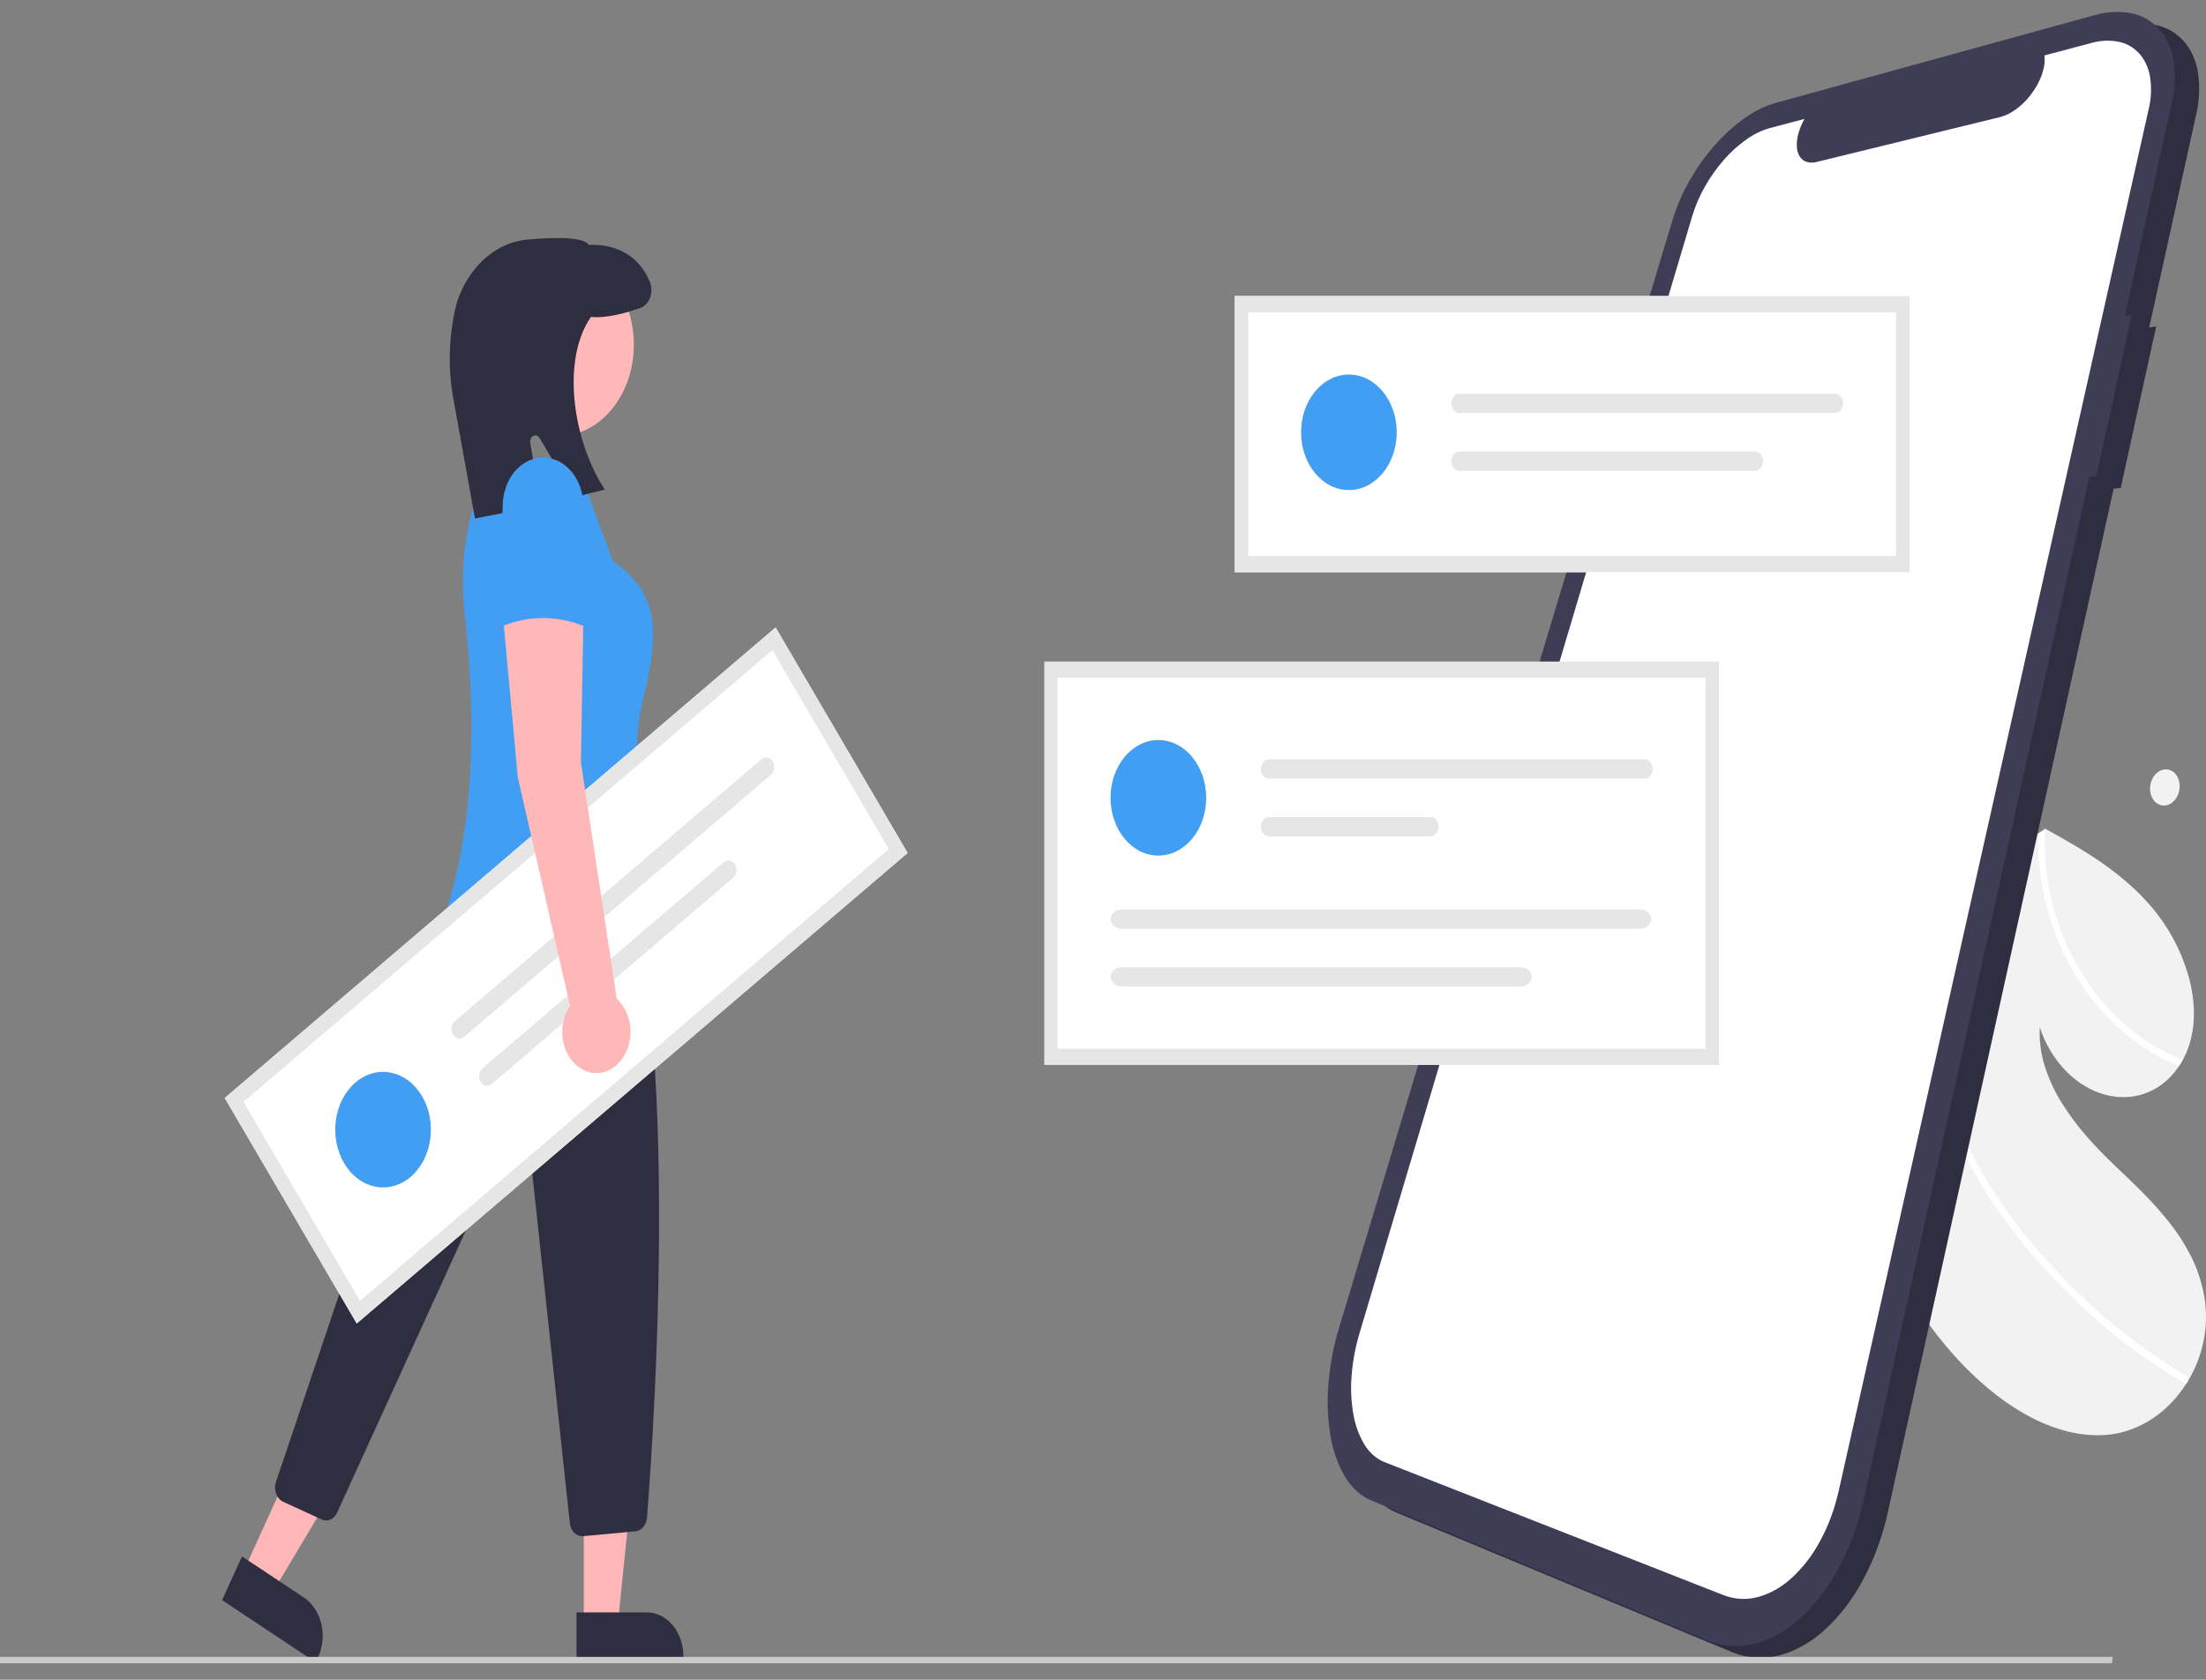 <svg width="109" height="83" viewBox="0 0 109 83" fill="none" xmlns="http://www.w3.org/2000/svg">
<rect x="0" y="0" width="109" height="83" fill="#808080" stroke="none"/>
<g clip-path="url(#clip0_57_497)">
<path d="M94.72 64.574C94.696 64.537 94.672 64.5 94.648 64.463C94.624 64.425 94.6 64.388 94.576 64.35C94.553 64.313 94.529 64.275 94.506 64.237C94.482 64.2 94.459 64.162 94.436 64.124C94.397 63.03 94.396 61.946 94.434 60.872C94.471 59.806 94.546 58.752 94.658 57.711C94.769 56.678 94.916 55.661 95.1 54.66C95.281 53.666 95.498 52.691 95.75 51.735C95.778 51.625 95.808 51.515 95.837 51.406C95.867 51.296 95.897 51.188 95.928 51.08C95.959 50.971 95.99 50.864 96.022 50.756C96.053 50.649 96.086 50.541 96.118 50.435C96.361 49.636 96.627 48.858 96.918 48.099C97.208 47.345 97.52 46.611 97.855 45.899C98.188 45.192 98.543 44.507 98.92 43.843C99.294 43.184 99.689 42.549 100.105 41.936L100.17 41.84L100.236 41.744L100.302 41.649L100.368 41.555L100.416 41.487L100.464 41.419C100.48 41.397 100.496 41.374 100.512 41.352C100.529 41.33 100.545 41.308 100.562 41.286L100.601 41.26L100.641 41.234L100.68 41.208L100.719 41.182L100.721 41.181L100.724 41.18L100.726 41.179L100.729 41.178L100.744 41.167L100.76 41.157L100.775 41.146L100.79 41.136L100.858 41.092L100.925 41.048L100.993 41.005L101.06 40.962L101.009 40.93L100.88 40.853L100.881 40.852C100.892 40.858 100.903 40.864 100.914 40.87C100.925 40.877 100.936 40.883 100.947 40.889C100.958 40.895 100.969 40.901 100.98 40.907C100.99 40.914 101.001 40.92 101.012 40.926L101.025 40.933L101.037 40.939L101.05 40.946C101.054 40.948 101.058 40.95 101.062 40.953C101.066 40.956 101.069 40.958 101.073 40.959L101.084 40.965L101.095 40.97L101.106 40.976C101.575 41.236 102.045 41.499 102.509 41.775C102.972 42.051 103.429 42.339 103.873 42.649C104.316 42.956 104.746 43.292 105.16 43.654C105.572 44.014 105.963 44.409 106.329 44.838C106.714 45.293 107.059 45.796 107.358 46.338C107.653 46.871 107.896 47.444 108.081 48.045C108.26 48.617 108.366 49.218 108.397 49.828C108.426 50.415 108.358 51.003 108.196 51.557C108.174 51.63 108.15 51.701 108.125 51.771C108.099 51.841 108.072 51.911 108.044 51.979C108.015 52.047 107.985 52.114 107.952 52.179C107.92 52.245 107.887 52.31 107.851 52.373C107.836 52.4 107.821 52.426 107.806 52.452C107.791 52.477 107.775 52.503 107.759 52.529C107.744 52.554 107.728 52.58 107.711 52.605C107.695 52.63 107.679 52.655 107.662 52.68C107.355 53.146 106.965 53.522 106.521 53.781C106.075 54.039 105.59 54.184 105.095 54.208C104.575 54.234 104.056 54.143 103.564 53.94C103.037 53.722 102.546 53.39 102.117 52.959C101.969 52.811 101.829 52.652 101.697 52.483C101.566 52.316 101.444 52.139 101.332 51.953C101.22 51.769 101.118 51.577 101.027 51.377C100.936 51.179 100.856 50.974 100.787 50.763C100.755 51.417 100.839 52.073 101.034 52.684C101.239 53.328 101.519 53.932 101.864 54.482C102.228 55.066 102.633 55.613 103.073 56.116C103.516 56.629 103.986 57.11 104.451 57.553C104.916 57.996 105.397 58.45 105.863 58.922C106.329 59.387 106.772 59.883 107.19 60.409C107.596 60.917 107.956 61.476 108.261 62.078C108.562 62.672 108.779 63.322 108.904 64.001C109.038 64.741 109.032 65.508 108.884 66.245C108.813 66.603 108.711 66.951 108.581 67.284C108.449 67.62 108.291 67.94 108.11 68.24L108.093 68.267L108.076 68.295L108.058 68.322L108.04 68.349C107.597 69.049 107.04 69.633 106.404 70.065C106.084 70.282 105.747 70.46 105.397 70.596C105.039 70.735 104.671 70.831 104.297 70.882C103.587 70.961 102.87 70.912 102.171 70.735C101.452 70.553 100.753 70.27 100.087 69.893C99.4 69.504 98.742 69.041 98.123 68.51C97.499 67.976 96.907 67.387 96.354 66.749C96.207 66.58 96.062 66.407 95.921 66.232C95.779 66.056 95.64 65.878 95.504 65.697C95.367 65.515 95.234 65.331 95.103 65.144C94.973 64.957 94.845 64.767 94.72 64.574Z" fill="#F2F2F2"/>
<path d="M106.147 51.905C105.708 51.629 105.285 51.316 104.883 50.968C104.08 50.272 103.362 49.443 102.751 48.504C102.448 48.038 102.174 47.546 101.931 47.031C101.727 46.597 101.547 46.148 101.391 45.686C101.238 45.236 101.109 44.774 101.006 44.303C100.905 43.843 100.83 43.376 100.781 42.904C100.733 42.442 100.712 41.977 100.718 41.511C100.718 41.485 100.719 41.459 100.719 41.433C100.72 41.407 100.72 41.381 100.721 41.354C100.721 41.328 100.722 41.302 100.723 41.277L100.727 41.199C100.708 41.217 100.69 41.235 100.671 41.252L100.616 41.306L100.562 41.361L100.507 41.416L100.472 41.45L100.437 41.486L100.402 41.521L100.367 41.557L100.415 41.489L100.464 41.419C100.48 41.397 100.496 41.374 100.513 41.352C100.529 41.33 100.545 41.308 100.562 41.286L100.602 41.26L100.641 41.234L100.679 41.208L100.718 41.183L100.721 41.182L100.723 41.18L100.726 41.179L100.728 41.178L100.744 41.167L100.759 41.157L100.775 41.146L100.789 41.136L100.857 41.092L100.925 41.049L100.993 41.005L101.06 40.962L101.007 40.93L100.879 40.853L100.88 40.852C100.891 40.858 100.902 40.864 100.912 40.87C100.923 40.877 100.934 40.883 100.945 40.889C100.956 40.895 100.967 40.901 100.978 40.907C100.989 40.913 101 40.92 101.01 40.926L101.023 40.933L101.035 40.939L101.048 40.946C101.052 40.948 101.057 40.95 101.06 40.953L101.059 40.978L101.058 41.001L101.057 41.024L101.056 41.047C101.008 41.831 101.042 42.62 101.156 43.394C101.274 44.191 101.467 44.969 101.732 45.713C102.005 46.483 102.347 47.215 102.751 47.896C103.168 48.6 103.647 49.248 104.178 49.831C104.713 50.408 105.296 50.916 105.918 51.347C106.226 51.56 106.542 51.753 106.866 51.925C107.188 52.096 107.517 52.245 107.852 52.373C107.837 52.399 107.822 52.425 107.806 52.451C107.791 52.477 107.776 52.503 107.76 52.528C107.744 52.554 107.728 52.579 107.712 52.604C107.696 52.63 107.679 52.655 107.663 52.679C107.534 52.628 107.405 52.573 107.277 52.515C107.149 52.456 107.022 52.395 106.896 52.33C106.769 52.266 106.644 52.198 106.519 52.127C106.394 52.056 106.27 51.982 106.147 51.905Z" fill="white"/>
<path d="M97.452 57.767C97.308 57.508 97.172 57.244 97.045 56.975C96.917 56.706 96.798 56.433 96.687 56.156C96.576 55.88 96.473 55.6 96.379 55.316C96.285 55.033 96.2 54.746 96.124 54.458C96.085 54.305 96.049 54.151 96.016 53.997C95.983 53.843 95.953 53.689 95.927 53.534C95.9 53.38 95.876 53.225 95.856 53.069C95.835 52.914 95.817 52.759 95.803 52.604C95.796 52.532 95.789 52.459 95.784 52.387C95.778 52.314 95.773 52.242 95.768 52.169C95.764 52.097 95.76 52.024 95.757 51.952C95.754 51.88 95.751 51.807 95.749 51.735C95.778 51.625 95.807 51.515 95.837 51.406C95.867 51.297 95.897 51.188 95.927 51.079C95.958 50.971 95.989 50.863 96.021 50.755C96.053 50.648 96.085 50.541 96.118 50.434C96.111 50.524 96.105 50.613 96.1 50.703C96.094 50.793 96.09 50.883 96.087 50.973C96.084 51.064 96.082 51.154 96.082 51.245C96.081 51.336 96.081 51.427 96.082 51.518C96.082 51.568 96.082 51.617 96.083 51.667C96.084 51.717 96.085 51.766 96.086 51.816C96.088 51.866 96.09 51.915 96.092 51.965C96.094 52.015 96.096 52.065 96.099 52.114C96.131 52.672 96.203 53.225 96.315 53.767C96.429 54.315 96.578 54.852 96.759 55.374C96.945 55.905 97.158 56.421 97.399 56.919C97.643 57.425 97.911 57.915 98.2 58.386C98.511 58.895 98.84 59.39 99.187 59.871C99.534 60.353 99.894 60.822 100.267 61.277C100.64 61.732 101.025 62.173 101.42 62.599C101.815 63.026 102.217 63.438 102.626 63.835C103.044 64.243 103.471 64.636 103.906 65.012C104.341 65.389 104.784 65.75 105.233 66.094C105.682 66.437 106.139 66.764 106.601 67.074C107.064 67.385 107.532 67.677 108.005 67.952C108.027 67.965 108.047 67.982 108.063 68.004C108.079 68.024 108.093 68.049 108.102 68.075C108.111 68.101 108.117 68.128 108.118 68.156C108.12 68.185 108.117 68.213 108.109 68.24C108.107 68.252 108.103 68.263 108.099 68.274C108.095 68.285 108.09 68.295 108.084 68.304C108.078 68.313 108.072 68.322 108.064 68.329C108.057 68.337 108.049 68.343 108.041 68.349C108.032 68.354 108.022 68.357 108.013 68.359C108.003 68.361 107.993 68.362 107.984 68.361C107.974 68.36 107.964 68.358 107.954 68.354C107.944 68.351 107.935 68.346 107.926 68.34C107.867 68.306 107.809 68.272 107.751 68.238C107.692 68.204 107.634 68.169 107.576 68.135C107.517 68.1 107.459 68.065 107.401 68.03C107.343 67.995 107.285 67.959 107.227 67.923C106.745 67.623 106.269 67.306 105.8 66.971C105.33 66.636 104.868 66.283 104.412 65.913C103.957 65.543 103.51 65.156 103.071 64.753C102.632 64.349 102.203 63.93 101.783 63.495C101.377 63.075 100.976 62.642 100.585 62.194C100.194 61.746 99.812 61.283 99.445 60.806C99.078 60.329 98.725 59.837 98.391 59.331C98.058 58.824 97.743 58.303 97.452 57.767Z" fill="white"/>
<path d="M106.539 16.128L106.193 16.182L108.51 5.678C108.681 4.977 108.709 4.236 108.591 3.519C108.489 2.933 108.237 2.401 107.871 1.998C107.487 1.595 107.016 1.331 106.514 1.237C105.902 1.122 105.277 1.156 104.675 1.336L88.931 5.668C88.381 5.829 87.855 6.09 87.371 6.443C86.844 6.821 86.354 7.27 85.911 7.781C85.454 8.301 85.044 8.878 84.688 9.503C84.34 10.107 84.056 10.762 83.844 11.452L67.37 66.188C67.096 67.088 66.918 68.027 66.841 68.981C66.768 69.828 66.802 70.684 66.942 71.519C67.058 72.244 67.3 72.931 67.653 73.535C67.976 74.084 68.431 74.499 68.957 74.724L85.593 81.642C86.332 81.946 87.125 82.003 87.888 81.807C88.705 81.593 89.472 81.165 90.138 80.556C90.886 79.877 91.529 79.045 92.037 78.097C92.601 77.055 93.022 75.911 93.284 74.708L104.437 24.143L104.787 24.109L106.539 16.128Z" fill="#2F2E41"/>
<path d="M105.335 15.546L104.99 15.601L107.307 5.097C107.477 4.396 107.505 3.655 107.388 2.938C107.286 2.352 107.034 1.819 106.667 1.416C106.283 1.013 105.813 0.749 105.31 0.655C104.698 0.541 104.073 0.575 103.472 0.755L87.727 5.086C87.177 5.247 86.651 5.509 86.167 5.862C85.641 6.24 85.151 6.689 84.707 7.199C84.25 7.72 83.841 8.297 83.484 8.921C83.136 9.526 82.853 10.181 82.64 10.871L66.166 65.607C65.892 66.507 65.715 67.445 65.637 68.399C65.565 69.247 65.599 70.102 65.738 70.937C65.854 71.662 66.096 72.35 66.449 72.954C66.772 73.503 67.228 73.918 67.754 74.143L84.389 81.061C85.128 81.365 85.921 81.422 86.685 81.226C87.501 81.011 88.269 80.584 88.935 79.974C89.682 79.296 90.325 78.463 90.834 77.515C91.397 76.474 91.818 75.33 92.081 74.127L103.234 23.562L103.584 23.528L105.335 15.546Z" fill="#3F3D56"/>
<path d="M103.333 2.125L101.018 2.738C101.043 2.98 101.023 3.225 100.96 3.457C100.888 3.727 100.783 3.984 100.649 4.218C100.348 4.749 99.947 5.185 99.478 5.491C99.422 5.527 99.366 5.56 99.31 5.591C99.254 5.621 99.199 5.649 99.143 5.674C99.087 5.699 99.032 5.721 98.977 5.74C98.922 5.759 98.868 5.775 98.815 5.788L89.766 8.002C89.598 8.049 89.423 8.047 89.256 7.995C89.122 7.951 89.003 7.855 88.919 7.721C88.835 7.577 88.787 7.406 88.782 7.229C88.775 7.004 88.805 6.779 88.869 6.568C88.885 6.511 88.903 6.453 88.924 6.395C88.944 6.338 88.966 6.28 88.991 6.222C89.015 6.164 89.041 6.106 89.07 6.048C89.098 5.991 89.128 5.933 89.16 5.876L87.446 6.329C87.034 6.446 86.638 6.639 86.275 6.902C85.877 7.185 85.507 7.521 85.173 7.905C84.828 8.297 84.518 8.732 84.25 9.204C83.988 9.659 83.775 10.153 83.616 10.673L67.173 65.885C66.969 66.563 66.838 67.271 66.783 67.99C66.732 68.624 66.762 69.264 66.871 69.888C66.963 70.427 67.149 70.936 67.418 71.381C67.664 71.784 68.007 72.085 68.4 72.244L85.158 78.82C85.711 79.034 86.301 79.067 86.868 78.913C87.471 78.746 88.038 78.425 88.53 77.971C89.08 77.468 89.553 76.853 89.929 76.154C90.346 75.386 90.658 74.543 90.855 73.656L106.166 5.402C106.294 4.881 106.318 4.331 106.235 3.796C106.163 3.359 105.98 2.959 105.711 2.653C105.429 2.347 105.081 2.144 104.707 2.068C104.25 1.976 103.783 1.995 103.333 2.125Z" fill="white"/>
<path d="M94.346 28.274H61.01V14.628H94.346V28.274Z" fill="white"/>
<path d="M84.6 33.091H51.929V52.222H84.6V33.091Z" fill="white"/>
<path d="M57.236 42.278C58.541 42.278 59.599 40.999 59.599 39.423C59.599 37.846 58.541 36.568 57.236 36.568C55.931 36.568 54.873 37.846 54.873 39.423C54.873 40.999 55.931 42.278 57.236 42.278Z" fill="#419EF3"/>
<path d="M62.694 37.52C62.59 37.52 62.489 37.57 62.416 37.659C62.342 37.748 62.3 37.869 62.3 37.995C62.3 38.122 62.342 38.243 62.416 38.332C62.489 38.421 62.59 38.471 62.694 38.471H81.262C81.367 38.471 81.466 38.421 81.54 38.331C81.614 38.242 81.655 38.121 81.655 37.995C81.655 37.869 81.614 37.749 81.54 37.659C81.466 37.57 81.367 37.52 81.262 37.52H62.694Z" fill="#E6E6E6"/>
<path d="M62.694 40.374C62.642 40.374 62.591 40.386 62.543 40.41C62.495 40.434 62.452 40.469 62.415 40.513C62.379 40.557 62.349 40.609 62.329 40.667C62.309 40.725 62.299 40.787 62.299 40.849C62.299 40.912 62.309 40.974 62.329 41.032C62.349 41.089 62.377 41.142 62.414 41.186C62.451 41.23 62.494 41.266 62.542 41.29C62.59 41.314 62.641 41.326 62.693 41.326H70.684C70.736 41.326 70.787 41.314 70.835 41.29C70.883 41.266 70.926 41.231 70.963 41.187C70.999 41.142 71.028 41.09 71.048 41.032C71.068 40.975 71.078 40.913 71.078 40.85C71.078 40.788 71.068 40.726 71.048 40.668C71.028 40.61 70.999 40.558 70.963 40.514C70.926 40.47 70.883 40.435 70.835 40.411C70.787 40.387 70.736 40.374 70.684 40.374H62.694Z" fill="#E6E6E6"/>
<path d="M55.424 44.938C55.124 44.938 54.88 45.152 54.88 45.414C54.88 45.677 55.124 45.89 55.424 45.89H81.042C81.342 45.89 81.585 45.677 81.585 45.414C81.585 45.152 81.342 44.938 81.042 44.938H55.424Z" fill="#E6E6E6"/>
<path d="M55.424 47.793C55.124 47.793 54.88 48.007 54.88 48.269C54.88 48.531 55.124 48.745 55.424 48.745H75.145C75.445 48.745 75.689 48.531 75.689 48.269C75.689 48.007 75.445 47.793 75.145 47.793H55.424Z" fill="#E6E6E6"/>
<path d="M84.932 52.624H51.597V32.689H84.932V52.624ZM52.261 51.821H84.268V33.492H52.261V51.821Z" fill="#E6E6E6"/>
<path d="M66.65 24.216C67.955 24.216 69.013 22.938 69.013 21.361C69.013 19.785 67.955 18.507 66.65 18.507C65.345 18.507 64.287 19.785 64.287 21.361C64.287 22.938 65.345 24.216 66.65 24.216Z" fill="#419EF3"/>
<path d="M72.108 19.458C72.004 19.458 71.903 19.508 71.829 19.598C71.756 19.687 71.714 19.808 71.714 19.934C71.714 20.06 71.756 20.181 71.829 20.27C71.903 20.36 72.004 20.41 72.108 20.41H90.676C90.78 20.41 90.88 20.359 90.954 20.27C91.028 20.181 91.069 20.06 91.069 19.934C91.069 19.808 91.028 19.687 90.954 19.598C90.88 19.509 90.78 19.459 90.676 19.458H72.108Z" fill="#E6E6E6"/>
<path d="M72.108 22.313C72.056 22.313 72.005 22.325 71.957 22.349C71.909 22.372 71.865 22.407 71.829 22.451C71.792 22.496 71.763 22.548 71.743 22.606C71.723 22.663 71.713 22.725 71.713 22.788C71.713 22.85 71.723 22.912 71.742 22.97C71.762 23.028 71.791 23.081 71.828 23.125C71.864 23.169 71.908 23.204 71.955 23.228C72.003 23.252 72.054 23.265 72.106 23.265H86.717C86.821 23.265 86.921 23.215 86.995 23.125C87.069 23.036 87.111 22.915 87.111 22.789C87.111 22.663 87.069 22.542 86.995 22.452C86.921 22.363 86.821 22.313 86.717 22.313H72.108Z" fill="#E6E6E6"/>
<path d="M94.346 28.274H61.01V14.628H94.346V28.274ZM61.675 27.471H93.681V15.431H61.675V27.471Z" fill="#E6E6E6"/>
<path d="M28.845 80.256H30.526L31.325 72.426L28.845 72.426L28.845 80.256Z" fill="#FFB6B6"/>
<path d="M33.767 82.141L28.485 82.141L28.485 79.676L31.975 79.676C32.45 79.676 32.906 79.904 33.242 80.31C33.578 80.716 33.767 81.266 33.767 81.84L33.767 82.141Z" fill="#2F2E41"/>
<path d="M12.042 77.626L13.514 78.603L17.338 72.207L15.164 70.764L12.042 77.626Z" fill="#FFB6B6"/>
<path d="M15.602 82.141L10.975 79.068L11.958 76.908L15.016 78.939C15.432 79.215 15.74 79.68 15.873 80.231C16.006 80.783 15.951 81.375 15.723 81.878L15.602 82.141Z" fill="#2F2E41"/>
<path d="M28.767 75.91C28.617 75.91 28.472 75.844 28.36 75.725C28.247 75.605 28.175 75.44 28.156 75.261L26.054 55.698C26.045 55.611 26.013 55.531 25.963 55.467C25.914 55.404 25.849 55.361 25.778 55.344C25.707 55.328 25.634 55.339 25.568 55.377C25.503 55.414 25.449 55.475 25.414 55.551L16.656 74.747C16.583 74.904 16.467 75.024 16.328 75.086C16.188 75.148 16.035 75.147 15.896 75.084L13.987 74.205C13.91 74.17 13.84 74.116 13.78 74.048C13.721 73.979 13.674 73.897 13.641 73.806C13.608 73.715 13.591 73.617 13.59 73.518C13.589 73.419 13.604 73.32 13.635 73.228L19.702 55.223C19.718 55.178 19.728 55.13 19.733 55.081C20.555 47.397 22.646 43.49 23.267 42.475C23.312 42.401 23.342 42.314 23.354 42.222C23.366 42.131 23.36 42.038 23.335 41.95L23.25 41.64C23.216 41.517 23.209 41.386 23.229 41.259C23.25 41.132 23.298 41.014 23.368 40.916C25.607 37.836 29.509 39.516 29.548 39.533L29.567 39.542L29.579 39.562C33.954 46.81 32.337 70.352 31.968 74.997C31.954 75.171 31.89 75.335 31.786 75.457C31.683 75.58 31.546 75.654 31.401 75.668L28.814 75.908C28.799 75.91 28.782 75.91 28.767 75.91Z" fill="#2F2E41"/>
<path d="M27.581 21.551C29.646 21.551 31.32 19.529 31.32 17.034C31.32 14.538 29.646 12.516 27.581 12.516C25.515 12.516 23.841 14.538 23.841 17.034C23.841 19.529 25.515 21.551 27.581 21.551Z" fill="#FFB8B8"/>
<path d="M21.799 45.781L32.803 46.991C31.844 42.961 30.965 38.945 31.681 34.943C32.591 31.371 32.676 29.392 30.276 27.71L28.655 23.343L25.722 23.214L24.292 22.74C23.137 24.985 22.664 27.645 22.955 30.264C23.577 35.96 23.409 41.245 21.799 45.781Z" fill="#419EF3"/>
<path d="M23.469 25.621L22.362 19.484C22.131 18.031 22.189 16.533 22.532 15.112C22.569 14.967 22.614 14.824 22.666 14.685C22.972 13.879 23.454 13.188 24.06 12.685C24.666 12.183 25.373 11.889 26.106 11.834C28.622 11.624 28.991 11.944 29.082 12.102C30.503 12.033 31.606 12.697 32.109 13.924C32.158 14.046 32.184 14.18 32.186 14.315C32.188 14.451 32.166 14.585 32.12 14.709C32.074 14.833 32.007 14.943 31.922 15.032C31.837 15.121 31.737 15.186 31.629 15.223C30.927 15.468 29.939 15.74 29.199 15.66C27.714 17.811 28.321 21.752 29.827 24.1L29.886 24.192L28.394 24.561L26.66 21.644C26.626 21.587 26.576 21.545 26.519 21.526C26.463 21.507 26.402 21.513 26.348 21.541C26.294 21.57 26.25 21.62 26.223 21.683C26.196 21.746 26.188 21.818 26.2 21.888L26.726 24.977L23.469 25.621Z" fill="#2F2E41"/>
<path d="M104.35 82.189H0V81.872H104.398L104.35 82.189Z" fill="#CACACA"/>
<path d="M44.845 42.147L17.627 65.398L11.105 54.256L38.323 31.005L44.845 42.147Z" fill="white"/>
<path d="M20.293 58.151C21.358 57.24 21.611 55.459 20.858 54.172C20.104 52.884 18.629 52.579 17.564 53.489C16.498 54.399 16.245 56.181 16.998 57.468C17.752 58.756 19.227 59.061 20.293 58.151Z" fill="#419EF3"/>
<path d="M22.475 50.459C22.389 50.532 22.331 50.643 22.314 50.767C22.296 50.892 22.32 51.019 22.38 51.122C22.441 51.225 22.532 51.295 22.635 51.317C22.738 51.338 22.844 51.309 22.929 51.236L38.09 38.285C38.175 38.212 38.232 38.101 38.25 37.977C38.267 37.853 38.243 37.725 38.183 37.623C38.123 37.52 38.031 37.45 37.929 37.428C37.826 37.407 37.72 37.436 37.635 37.508L22.475 50.459Z" fill="#E6E6E6"/>
<path d="M23.839 52.79C23.754 52.863 23.696 52.974 23.678 53.098C23.66 53.222 23.684 53.35 23.744 53.453C23.804 53.556 23.896 53.626 23.999 53.648C24.102 53.669 24.207 53.641 24.293 53.568L24.294 53.567L36.222 43.377C36.307 43.305 36.365 43.194 36.383 43.069C36.4 42.945 36.376 42.817 36.316 42.714C36.286 42.663 36.248 42.62 36.205 42.587C36.161 42.553 36.112 42.531 36.061 42.52C35.958 42.499 35.852 42.528 35.767 42.601L23.839 52.79Z" fill="#E6E6E6"/>
<path d="M44.845 42.147L17.627 65.398L11.105 54.256L38.323 31.005L44.845 42.147ZM17.786 64.279L43.919 41.955L38.164 32.124L12.031 54.448L17.786 64.279Z" fill="#E6E6E6"/>
<path d="M106.993 38.019C107.09 38.014 107.186 38.034 107.276 38.077C107.361 38.118 107.439 38.18 107.503 38.259C107.568 38.339 107.618 38.434 107.652 38.538C107.687 38.648 107.703 38.766 107.699 38.884C107.695 39.005 107.671 39.124 107.63 39.235C107.589 39.343 107.533 39.441 107.463 39.525C107.394 39.609 107.313 39.676 107.224 39.725C107.133 39.774 107.036 39.801 106.936 39.804C106.84 39.808 106.744 39.787 106.654 39.743C106.569 39.701 106.492 39.639 106.428 39.559C106.364 39.479 106.314 39.385 106.282 39.281C106.247 39.171 106.232 39.053 106.236 38.936C106.24 38.815 106.263 38.697 106.304 38.587C106.345 38.48 106.401 38.382 106.469 38.299C106.538 38.215 106.619 38.148 106.707 38.099C106.797 38.05 106.895 38.023 106.993 38.019Z" fill="#F2F2F2"/>
<path d="M30.473 49.353L28.703 37.664L28.827 30.436L24.838 30.285L25.586 38.417L28.165 49.694C27.951 50.008 27.82 50.393 27.789 50.798C27.757 51.203 27.827 51.611 27.989 51.967C28.152 52.324 28.398 52.614 28.698 52.8C28.998 52.985 29.337 53.058 29.672 53.009C30.006 52.959 30.321 52.79 30.575 52.523C30.829 52.255 31.011 51.902 31.097 51.508C31.183 51.115 31.17 50.699 31.058 50.315C30.947 49.931 30.743 49.596 30.473 49.353Z" fill="#FFB8B8"/>
<path d="M24.589 31.038C26.034 30.373 27.631 30.373 29.077 31.038L28.827 25.015C28.827 24.698 28.776 24.385 28.675 24.093C28.575 23.8 28.428 23.535 28.243 23.311C28.058 23.087 27.838 22.91 27.596 22.789C27.354 22.668 27.095 22.605 26.833 22.605C26.571 22.605 26.311 22.668 26.069 22.789C25.828 22.91 25.608 23.087 25.422 23.311C25.237 23.535 25.09 23.8 24.99 24.093C24.89 24.385 24.838 24.698 24.838 25.015L24.589 31.038Z" fill="#419EF3"/>
</g>
<defs>
<clipPath id="clip0_57_497">
<rect width="109" height="81.6" fill="white" transform="translate(0 0.589)"/>
</clipPath>
</defs>
</svg>
